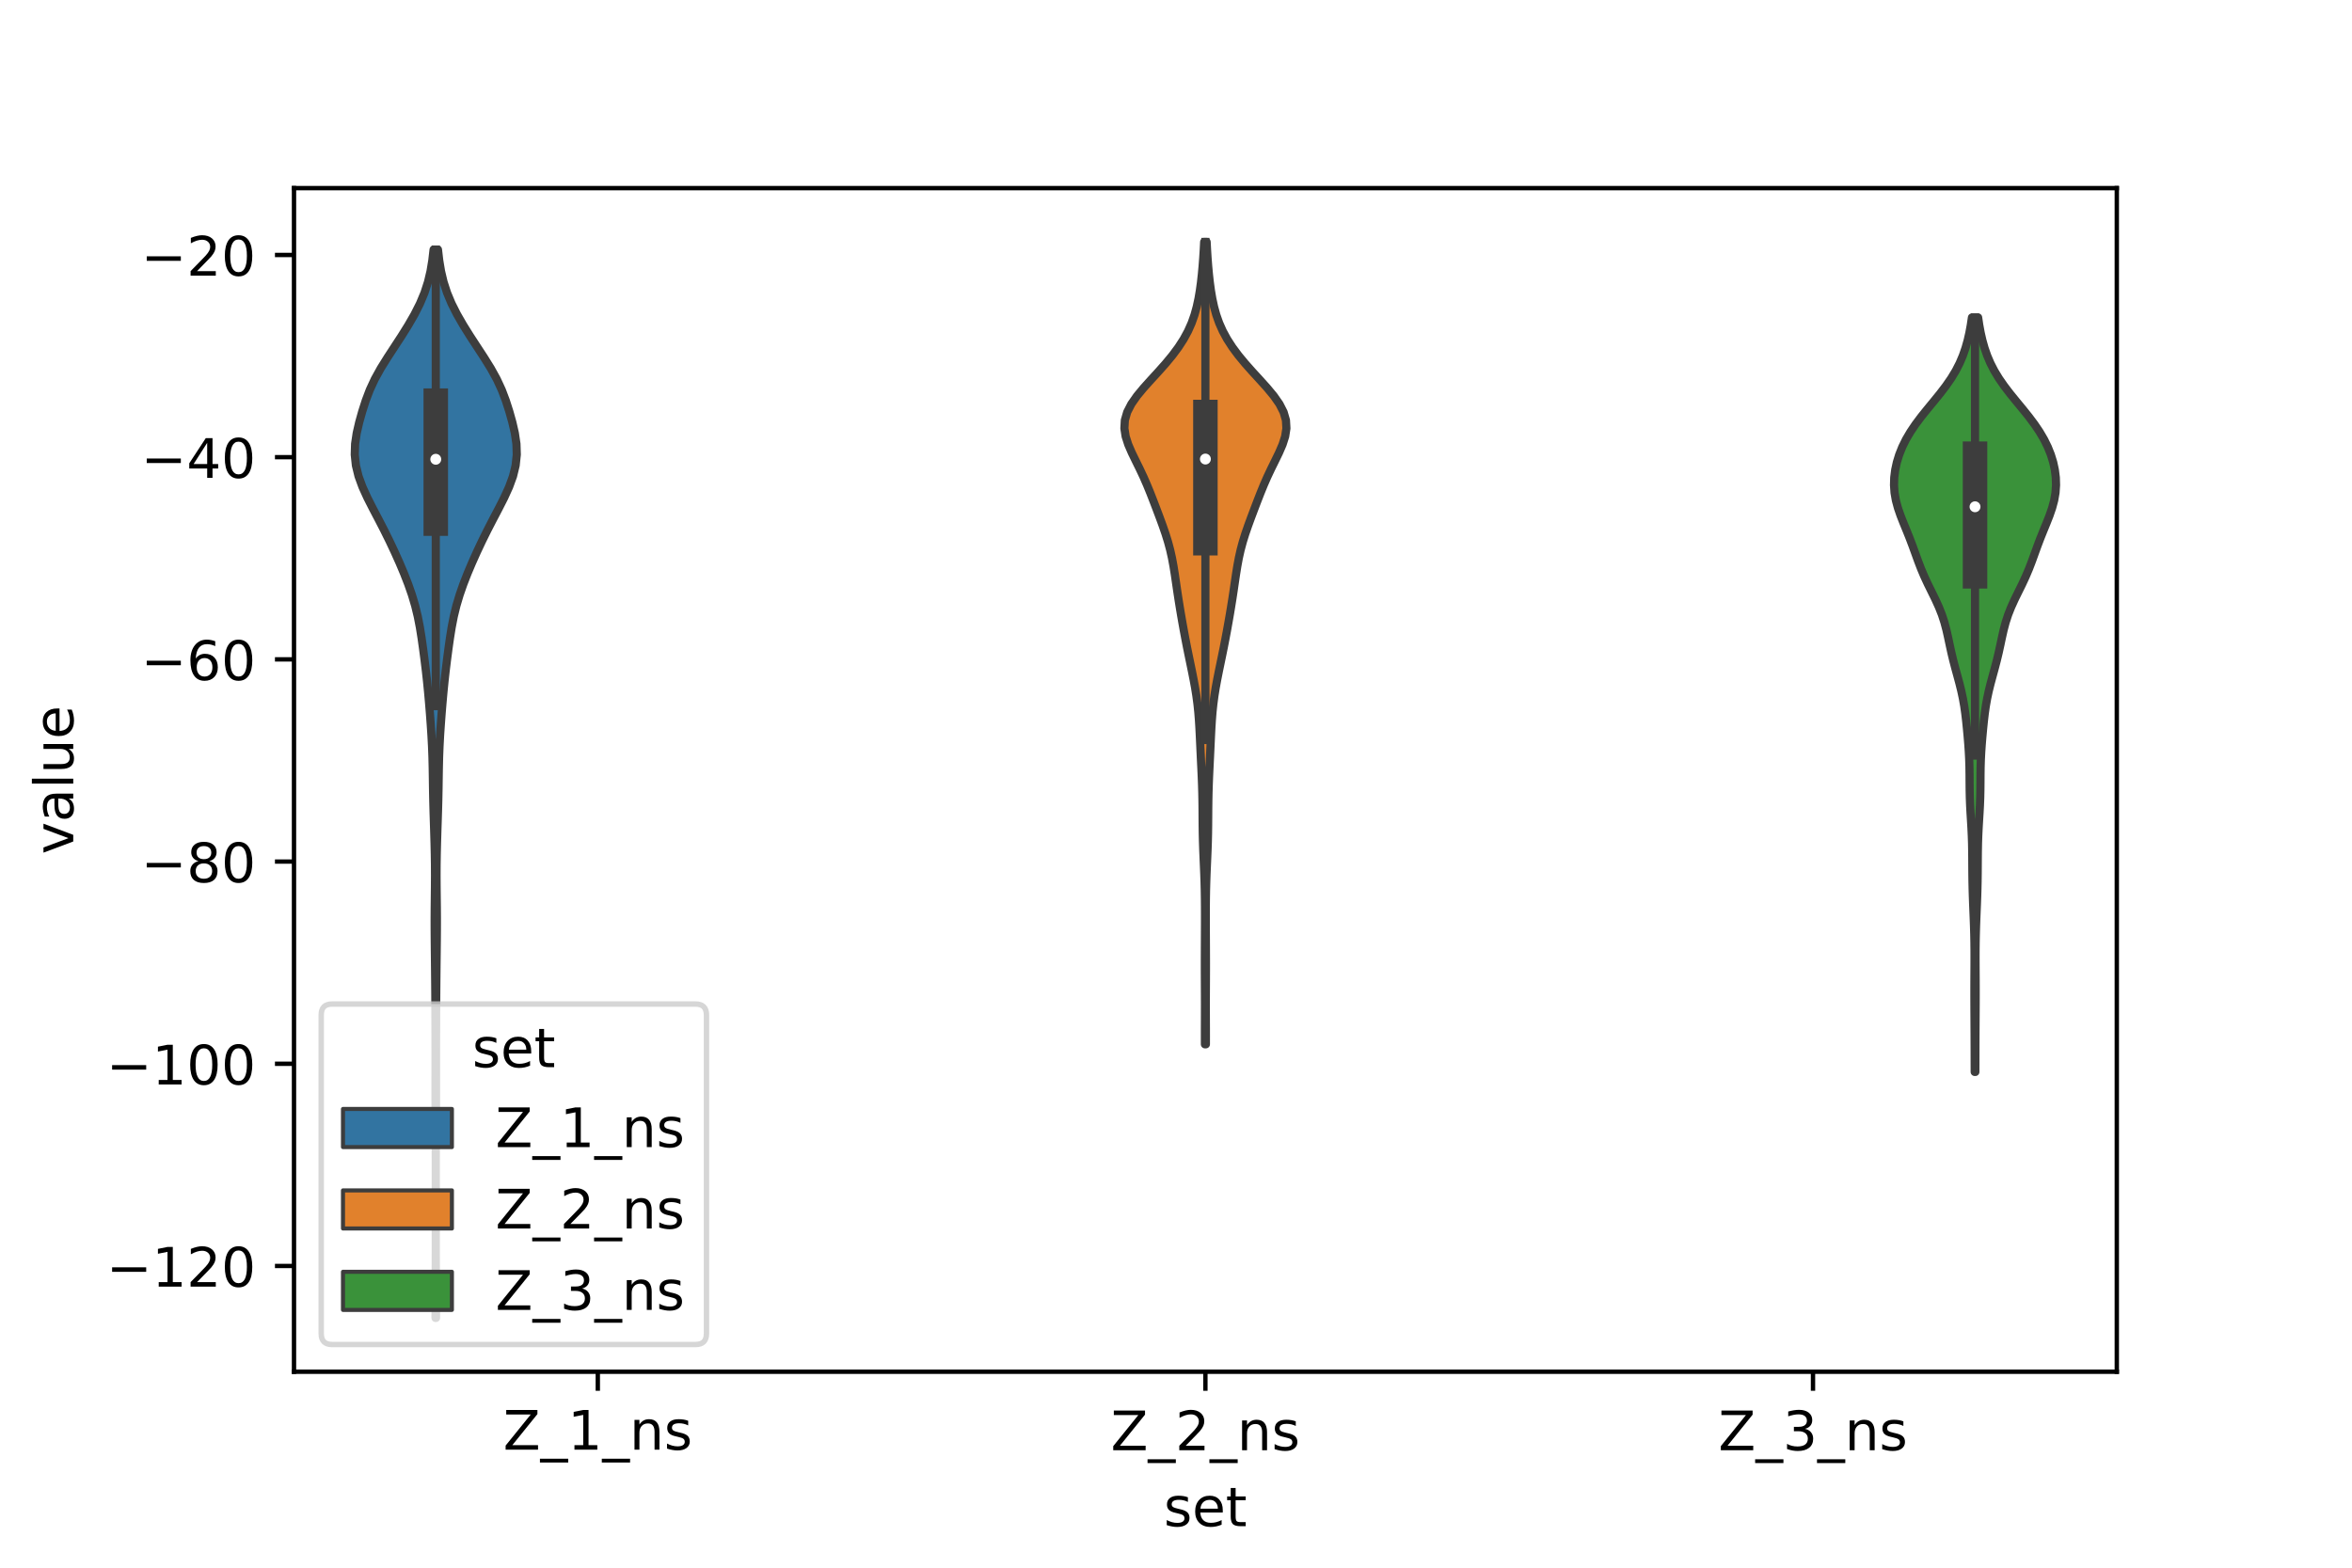 <?xml version="1.0" encoding="utf-8" standalone="no"?>
<!DOCTYPE svg PUBLIC "-//W3C//DTD SVG 1.1//EN"
  "http://www.w3.org/Graphics/SVG/1.1/DTD/svg11.dtd">
<!-- Created with matplotlib (https://matplotlib.org/) -->
<svg height="288pt" version="1.1" viewBox="0 0 432 288" width="432pt" xmlns="http://www.w3.org/2000/svg" xmlns:xlink="http://www.w3.org/1999/xlink">
 <defs>
  <style type="text/css">*{stroke-linecap:butt;stroke-linejoin:round;}</style>
 </defs>
 <g id="figure_1">
  <g id="patch_1">
   <path d="M 0 288 
L 432 288 
L 432 0 
L 0 0 
z
" style="fill:#ffffff;"/>
  </g>
  <g id="axes_1">
   <g id="patch_2">
    <path d="M 54 252 
L 388.8 252 
L 388.8 34.56 
L 54 34.56 
z
" style="fill:#ffffff;"/>
   </g>
   <g id="PolyCollection_1">
    <defs>
     <path d="M 80.089 -45.884 
L 79.991 -45.884 
L 79.995 -47.866 
L 80.004 -49.849 
L 80.016 -51.831 
L 80.026 -53.813 
L 80.033 -55.796 
L 80.037 -57.778 
L 80.039 -59.761 
L 80.04 -61.743 
L 80.04 -63.726 
L 80.04 -65.708 
L 80.04 -67.69 
L 80.04 -69.673 
L 80.04 -71.655 
L 80.039 -73.638 
L 80.036 -75.62 
L 80.031 -77.603 
L 80.023 -79.585 
L 80.012 -81.567 
L 80.001 -83.55 
L 79.992 -85.532 
L 79.988 -87.515 
L 79.99 -89.497 
L 79.994 -91.48 
L 79.995 -93.462 
L 79.992 -95.444 
L 79.986 -97.427 
L 79.979 -99.409 
L 79.973 -101.392 
L 79.966 -103.374 
L 79.955 -105.357 
L 79.938 -107.339 
L 79.918 -109.322 
L 79.896 -111.304 
L 79.873 -113.286 
L 79.852 -115.269 
L 79.837 -117.251 
L 79.833 -119.234 
L 79.845 -121.216 
L 79.868 -123.199 
L 79.89 -125.181 
L 79.901 -127.163 
L 79.892 -129.146 
L 79.861 -131.128 
L 79.814 -133.111 
L 79.756 -135.093 
L 79.692 -137.076 
L 79.63 -139.058 
L 79.577 -141.04 
L 79.537 -143.023 
L 79.508 -145.005 
L 79.476 -146.988 
L 79.428 -148.97 
L 79.351 -150.953 
L 79.246 -152.935 
L 79.115 -154.917 
L 78.968 -156.9 
L 78.807 -158.882 
L 78.631 -160.865 
L 78.435 -162.847 
L 78.215 -164.83 
L 77.974 -166.812 
L 77.715 -168.794 
L 77.436 -170.777 
L 77.12 -172.759 
L 76.735 -174.742 
L 76.254 -176.724 
L 75.664 -178.707 
L 74.973 -180.689 
L 74.199 -182.672 
L 73.361 -184.654 
L 72.471 -186.636 
L 71.536 -188.619 
L 70.555 -190.601 
L 69.532 -192.584 
L 68.491 -194.566 
L 67.483 -196.549 
L 66.579 -198.531 
L 65.854 -200.513 
L 65.37 -202.496 
L 65.16 -204.478 
L 65.224 -206.461 
L 65.52 -208.443 
L 65.977 -210.426 
L 66.532 -212.408 
L 67.168 -214.39 
L 67.92 -216.373 
L 68.839 -218.355 
L 69.936 -220.338 
L 71.169 -222.32 
L 72.466 -224.303 
L 73.759 -226.285 
L 74.996 -228.267 
L 76.137 -230.25 
L 77.139 -232.232 
L 77.968 -234.215 
L 78.609 -236.197 
L 79.078 -238.18 
L 79.407 -240.162 
L 79.636 -242.145 
L 80.444 -242.145 
L 80.444 -242.145 
L 80.673 -240.162 
L 81.002 -238.18 
L 81.471 -236.197 
L 82.112 -234.215 
L 82.941 -232.232 
L 83.943 -230.25 
L 85.084 -228.267 
L 86.321 -226.285 
L 87.614 -224.303 
L 88.911 -222.32 
L 90.144 -220.338 
L 91.241 -218.355 
L 92.16 -216.373 
L 92.912 -214.39 
L 93.548 -212.408 
L 94.103 -210.426 
L 94.56 -208.443 
L 94.856 -206.461 
L 94.92 -204.478 
L 94.71 -202.496 
L 94.226 -200.513 
L 93.501 -198.531 
L 92.597 -196.549 
L 91.589 -194.566 
L 90.548 -192.584 
L 89.525 -190.601 
L 88.544 -188.619 
L 87.609 -186.636 
L 86.719 -184.654 
L 85.881 -182.672 
L 85.107 -180.689 
L 84.416 -178.707 
L 83.826 -176.724 
L 83.345 -174.742 
L 82.96 -172.759 
L 82.644 -170.777 
L 82.365 -168.794 
L 82.106 -166.812 
L 81.865 -164.83 
L 81.645 -162.847 
L 81.449 -160.865 
L 81.273 -158.882 
L 81.112 -156.9 
L 80.965 -154.917 
L 80.834 -152.935 
L 80.729 -150.953 
L 80.652 -148.97 
L 80.604 -146.988 
L 80.572 -145.005 
L 80.543 -143.023 
L 80.503 -141.04 
L 80.45 -139.058 
L 80.388 -137.076 
L 80.324 -135.093 
L 80.266 -133.111 
L 80.219 -131.128 
L 80.188 -129.146 
L 80.179 -127.163 
L 80.19 -125.181 
L 80.212 -123.199 
L 80.235 -121.216 
L 80.247 -119.234 
L 80.243 -117.251 
L 80.228 -115.269 
L 80.207 -113.286 
L 80.184 -111.304 
L 80.162 -109.322 
L 80.142 -107.339 
L 80.125 -105.357 
L 80.114 -103.374 
L 80.107 -101.392 
L 80.101 -99.409 
L 80.094 -97.427 
L 80.088 -95.444 
L 80.085 -93.462 
L 80.086 -91.48 
L 80.09 -89.497 
L 80.092 -87.515 
L 80.088 -85.532 
L 80.079 -83.55 
L 80.068 -81.567 
L 80.057 -79.585 
L 80.049 -77.603 
L 80.044 -75.62 
L 80.041 -73.638 
L 80.04 -71.655 
L 80.04 -69.673 
L 80.04 -67.69 
L 80.04 -65.708 
L 80.04 -63.726 
L 80.04 -61.743 
L 80.041 -59.761 
L 80.043 -57.778 
L 80.047 -55.796 
L 80.054 -53.813 
L 80.064 -51.831 
L 80.076 -49.849 
L 80.085 -47.866 
L 80.089 -45.884 
z
" id="m2c9fc8e6d2" style="stroke:#3d3d3d;stroke-width:1.5;"/>
    </defs>
    <g clip-path="url(#p4dbbbb7585)">
     <use style="fill:#3274a1;stroke:#3d3d3d;stroke-width:1.5;" x="0" xlink:href="#m2c9fc8e6d2" y="288"/>
    </g>
   </g>
   <g id="PolyCollection_2">
    <defs>
     <path d="M 221.489 -96.152 
L 221.311 -96.152 
L 221.309 -97.641 
L 221.311 -99.13 
L 221.317 -100.619 
L 221.321 -102.107 
L 221.323 -103.596 
L 221.32 -105.085 
L 221.313 -106.574 
L 221.306 -108.063 
L 221.3 -109.552 
L 221.299 -111.041 
L 221.302 -112.53 
L 221.308 -114.019 
L 221.315 -115.508 
L 221.322 -116.997 
L 221.327 -118.486 
L 221.328 -119.975 
L 221.324 -121.464 
L 221.31 -122.953 
L 221.285 -124.442 
L 221.246 -125.93 
L 221.194 -127.419 
L 221.131 -128.908 
L 221.066 -130.397 
L 221.004 -131.886 
L 220.954 -133.375 
L 220.919 -134.864 
L 220.899 -136.353 
L 220.887 -137.842 
L 220.878 -139.331 
L 220.861 -140.82 
L 220.832 -142.309 
L 220.788 -143.798 
L 220.73 -145.287 
L 220.662 -146.776 
L 220.59 -148.264 
L 220.519 -149.753 
L 220.45 -151.242 
L 220.381 -152.731 
L 220.306 -154.22 
L 220.215 -155.709 
L 220.097 -157.198 
L 219.941 -158.687 
L 219.744 -160.176 
L 219.505 -161.665 
L 219.232 -163.154 
L 218.936 -164.643 
L 218.629 -166.132 
L 218.321 -167.621 
L 218.019 -169.11 
L 217.729 -170.599 
L 217.449 -172.087 
L 217.181 -173.576 
L 216.922 -175.065 
L 216.674 -176.554 
L 216.436 -178.043 
L 216.211 -179.532 
L 215.994 -181.021 
L 215.775 -182.51 
L 215.537 -183.999 
L 215.261 -185.488 
L 214.928 -186.977 
L 214.528 -188.466 
L 214.064 -189.955 
L 213.549 -191.444 
L 213.003 -192.933 
L 212.442 -194.421 
L 211.873 -195.91 
L 211.292 -197.399 
L 210.684 -198.888 
L 210.032 -200.377 
L 209.331 -201.866 
L 208.597 -203.355 
L 207.873 -204.844 
L 207.229 -206.333 
L 206.75 -207.822 
L 206.52 -209.311 
L 206.605 -210.8 
L 207.036 -212.289 
L 207.798 -213.778 
L 208.838 -215.267 
L 210.073 -216.756 
L 211.414 -218.244 
L 212.778 -219.733 
L 214.1 -221.222 
L 215.331 -222.711 
L 216.438 -224.2 
L 217.401 -225.689 
L 218.212 -227.178 
L 218.873 -228.667 
L 219.399 -230.156 
L 219.81 -231.645 
L 220.132 -233.134 
L 220.385 -234.623 
L 220.587 -236.112 
L 220.752 -237.601 
L 220.889 -239.09 
L 221.002 -240.578 
L 221.096 -242.067 
L 221.174 -243.556 
L 221.626 -243.556 
L 221.626 -243.556 
L 221.704 -242.067 
L 221.798 -240.578 
L 221.911 -239.09 
L 222.048 -237.601 
L 222.213 -236.112 
L 222.415 -234.623 
L 222.668 -233.134 
L 222.99 -231.645 
L 223.401 -230.156 
L 223.927 -228.667 
L 224.588 -227.178 
L 225.399 -225.689 
L 226.362 -224.2 
L 227.469 -222.711 
L 228.7 -221.222 
L 230.022 -219.733 
L 231.386 -218.244 
L 232.727 -216.756 
L 233.962 -215.267 
L 235.002 -213.778 
L 235.764 -212.289 
L 236.195 -210.8 
L 236.28 -209.311 
L 236.05 -207.822 
L 235.571 -206.333 
L 234.927 -204.844 
L 234.203 -203.355 
L 233.469 -201.866 
L 232.768 -200.377 
L 232.116 -198.888 
L 231.508 -197.399 
L 230.927 -195.91 
L 230.358 -194.421 
L 229.797 -192.933 
L 229.251 -191.444 
L 228.736 -189.955 
L 228.272 -188.466 
L 227.872 -186.977 
L 227.539 -185.488 
L 227.263 -183.999 
L 227.025 -182.51 
L 226.806 -181.021 
L 226.589 -179.532 
L 226.364 -178.043 
L 226.126 -176.554 
L 225.878 -175.065 
L 225.619 -173.576 
L 225.351 -172.087 
L 225.071 -170.599 
L 224.781 -169.11 
L 224.479 -167.621 
L 224.171 -166.132 
L 223.864 -164.643 
L 223.568 -163.154 
L 223.295 -161.665 
L 223.056 -160.176 
L 222.859 -158.687 
L 222.703 -157.198 
L 222.585 -155.709 
L 222.494 -154.22 
L 222.419 -152.731 
L 222.35 -151.242 
L 222.281 -149.753 
L 222.21 -148.264 
L 222.138 -146.776 
L 222.07 -145.287 
L 222.012 -143.798 
L 221.968 -142.309 
L 221.939 -140.82 
L 221.922 -139.331 
L 221.913 -137.842 
L 221.901 -136.353 
L 221.881 -134.864 
L 221.846 -133.375 
L 221.796 -131.886 
L 221.734 -130.397 
L 221.669 -128.908 
L 221.606 -127.419 
L 221.554 -125.93 
L 221.515 -124.442 
L 221.49 -122.953 
L 221.476 -121.464 
L 221.472 -119.975 
L 221.473 -118.486 
L 221.478 -116.997 
L 221.485 -115.508 
L 221.492 -114.019 
L 221.498 -112.53 
L 221.501 -111.041 
L 221.5 -109.552 
L 221.494 -108.063 
L 221.487 -106.574 
L 221.48 -105.085 
L 221.477 -103.596 
L 221.479 -102.107 
L 221.483 -100.619 
L 221.489 -99.13 
L 221.491 -97.641 
L 221.489 -96.152 
z
" id="me3cea374b2" style="stroke:#3d3d3d;stroke-width:1.5;"/>
    </defs>
    <g clip-path="url(#p4dbbbb7585)">
     <use style="fill:#e1812c;stroke:#3d3d3d;stroke-width:1.5;" x="0" xlink:href="#me3cea374b2" y="288"/>
    </g>
   </g>
   <g id="PolyCollection_3">
    <defs>
     <path d="M 362.819 -91.074 
L 362.701 -91.074 
L 362.696 -92.474 
L 362.693 -93.874 
L 362.69 -95.274 
L 362.685 -96.674 
L 362.679 -98.074 
L 362.671 -99.474 
L 362.663 -100.874 
L 362.654 -102.274 
L 362.647 -103.674 
L 362.643 -105.074 
L 362.643 -106.474 
L 362.647 -107.874 
L 362.655 -109.275 
L 362.663 -110.675 
L 362.667 -112.075 
L 362.663 -113.475 
L 362.648 -114.875 
L 362.62 -116.275 
L 362.579 -117.675 
L 362.528 -119.075 
L 362.472 -120.475 
L 362.415 -121.875 
L 362.363 -123.275 
L 362.321 -124.675 
L 362.29 -126.075 
L 362.271 -127.475 
L 362.261 -128.875 
L 362.254 -130.275 
L 362.241 -131.675 
L 362.215 -133.075 
L 362.168 -134.475 
L 362.101 -135.875 
L 362.019 -137.275 
L 361.933 -138.675 
L 361.859 -140.075 
L 361.805 -141.475 
L 361.775 -142.875 
L 361.762 -144.275 
L 361.754 -145.675 
L 361.735 -147.075 
L 361.692 -148.476 
L 361.621 -149.876 
L 361.525 -151.276 
L 361.409 -152.676 
L 361.281 -154.076 
L 361.14 -155.476 
L 360.978 -156.876 
L 360.78 -158.276 
L 360.534 -159.676 
L 360.234 -161.076 
L 359.887 -162.476 
L 359.509 -163.876 
L 359.125 -165.276 
L 358.759 -166.676 
L 358.422 -168.076 
L 358.115 -169.476 
L 357.819 -170.876 
L 357.504 -172.276 
L 357.133 -173.676 
L 356.676 -175.076 
L 356.121 -176.476 
L 355.483 -177.876 
L 354.796 -179.276 
L 354.106 -180.676 
L 353.453 -182.076 
L 352.859 -183.476 
L 352.32 -184.876 
L 351.812 -186.276 
L 351.304 -187.677 
L 350.772 -189.077 
L 350.211 -190.477 
L 349.636 -191.877 
L 349.084 -193.277 
L 348.6 -194.677 
L 348.223 -196.077 
L 347.979 -197.477 
L 347.88 -198.877 
L 347.922 -200.277 
L 348.099 -201.677 
L 348.403 -203.077 
L 348.833 -204.477 
L 349.393 -205.877 
L 350.083 -207.277 
L 350.906 -208.677 
L 351.852 -210.077 
L 352.903 -211.477 
L 354.028 -212.877 
L 355.183 -214.277 
L 356.32 -215.677 
L 357.393 -217.077 
L 358.364 -218.477 
L 359.213 -219.877 
L 359.932 -221.277 
L 360.527 -222.677 
L 361.013 -224.077 
L 361.407 -225.478 
L 361.726 -226.878 
L 361.983 -228.278 
L 362.191 -229.678 
L 363.329 -229.678 
L 363.329 -229.678 
L 363.537 -228.278 
L 363.794 -226.878 
L 364.113 -225.478 
L 364.507 -224.077 
L 364.993 -222.677 
L 365.588 -221.277 
L 366.307 -219.877 
L 367.156 -218.477 
L 368.127 -217.077 
L 369.2 -215.677 
L 370.337 -214.277 
L 371.492 -212.877 
L 372.617 -211.477 
L 373.668 -210.077 
L 374.614 -208.677 
L 375.437 -207.277 
L 376.127 -205.877 
L 376.687 -204.477 
L 377.117 -203.077 
L 377.421 -201.677 
L 377.598 -200.277 
L 377.64 -198.877 
L 377.541 -197.477 
L 377.297 -196.077 
L 376.92 -194.677 
L 376.436 -193.277 
L 375.884 -191.877 
L 375.309 -190.477 
L 374.748 -189.077 
L 374.216 -187.677 
L 373.708 -186.276 
L 373.2 -184.876 
L 372.661 -183.476 
L 372.067 -182.076 
L 371.414 -180.676 
L 370.724 -179.276 
L 370.037 -177.876 
L 369.399 -176.476 
L 368.844 -175.076 
L 368.387 -173.676 
L 368.016 -172.276 
L 367.701 -170.876 
L 367.405 -169.476 
L 367.098 -168.076 
L 366.761 -166.676 
L 366.395 -165.276 
L 366.011 -163.876 
L 365.633 -162.476 
L 365.286 -161.076 
L 364.986 -159.676 
L 364.74 -158.276 
L 364.542 -156.876 
L 364.38 -155.476 
L 364.239 -154.076 
L 364.111 -152.676 
L 363.995 -151.276 
L 363.899 -149.876 
L 363.828 -148.476 
L 363.785 -147.075 
L 363.766 -145.675 
L 363.758 -144.275 
L 363.745 -142.875 
L 363.715 -141.475 
L 363.661 -140.075 
L 363.587 -138.675 
L 363.501 -137.275 
L 363.419 -135.875 
L 363.352 -134.475 
L 363.305 -133.075 
L 363.279 -131.675 
L 363.266 -130.275 
L 363.259 -128.875 
L 363.249 -127.475 
L 363.23 -126.075 
L 363.199 -124.675 
L 363.157 -123.275 
L 363.105 -121.875 
L 363.048 -120.475 
L 362.992 -119.075 
L 362.941 -117.675 
L 362.9 -116.275 
L 362.872 -114.875 
L 362.857 -113.475 
L 362.853 -112.075 
L 362.857 -110.675 
L 362.865 -109.275 
L 362.873 -107.874 
L 362.877 -106.474 
L 362.877 -105.074 
L 362.873 -103.674 
L 362.866 -102.274 
L 362.857 -100.874 
L 362.849 -99.474 
L 362.841 -98.074 
L 362.835 -96.674 
L 362.83 -95.274 
L 362.827 -93.874 
L 362.824 -92.474 
L 362.819 -91.074 
z
" id="m33b2dcda7d" style="stroke:#3d3d3d;stroke-width:1.5;"/>
    </defs>
    <g clip-path="url(#p4dbbbb7585)">
     <use style="fill:#3a923a;stroke:#3d3d3d;stroke-width:1.5;" x="0" xlink:href="#m33b2dcda7d" y="288"/>
    </g>
   </g>
   <g id="patch_3">
    <path clip-path="url(#p4dbbbb7585)" d="M 109.8 9.692 
L 109.8 9.692 
L 109.8 9.692 
L 109.8 9.692 
z
" style="fill:#3274a1;stroke:#3d3d3d;stroke-linejoin:miter;stroke-width:0.75;"/>
   </g>
   <g id="patch_4">
    <path clip-path="url(#p4dbbbb7585)" d="M 109.8 9.692 
L 109.8 9.692 
L 109.8 9.692 
L 109.8 9.692 
z
" style="fill:#e1812c;stroke:#3d3d3d;stroke-linejoin:miter;stroke-width:0.75;"/>
   </g>
   <g id="patch_5">
    <path clip-path="url(#p4dbbbb7585)" d="M 109.8 9.692 
L 109.8 9.692 
L 109.8 9.692 
L 109.8 9.692 
z
" style="fill:#3a923a;stroke:#3d3d3d;stroke-linejoin:miter;stroke-width:0.75;"/>
   </g>
   <g id="matplotlib.axis_1">
    <g id="xtick_1">
     <g id="line2d_1">
      <defs>
       <path d="M 0 0 
L 0 3.5 
" id="mdac278ac92" style="stroke:#000000;stroke-width:0.8;"/>
      </defs>
      <g>
       <use style="stroke:#000000;stroke-width:0.8;" x="109.8" xlink:href="#mdac278ac92" y="252"/>
      </g>
     </g>
     <g id="text_1">
      <!-- Z_1_ns -->
      <g transform="translate(92.42 266.32)scale(0.1 -0.1)">
       <defs>
        <path d="M 5.609 72.906 
L 62.891 72.906 
L 62.891 65.375 
L 16.797 8.297 
L 64.016 8.297 
L 64.016 0 
L 4.5 0 
L 4.5 7.516 
L 50.594 64.594 
L 5.609 64.594 
z
" id="DejaVuSans-90"/>
        <path d="M 50.984 -16.609 
L 50.984 -23.578 
L -0.984 -23.578 
L -0.984 -16.609 
z
" id="DejaVuSans-95"/>
        <path d="M 12.406 8.297 
L 28.516 8.297 
L 28.516 63.922 
L 10.984 60.406 
L 10.984 69.391 
L 28.422 72.906 
L 38.281 72.906 
L 38.281 8.297 
L 54.391 8.297 
L 54.391 0 
L 12.406 0 
z
" id="DejaVuSans-49"/>
        <path d="M 54.891 33.016 
L 54.891 0 
L 45.906 0 
L 45.906 32.719 
Q 45.906 40.484 42.875 44.328 
Q 39.844 48.188 33.797 48.188 
Q 26.516 48.188 22.312 43.547 
Q 18.109 38.922 18.109 30.906 
L 18.109 0 
L 9.078 0 
L 9.078 54.688 
L 18.109 54.688 
L 18.109 46.188 
Q 21.344 51.125 25.703 53.562 
Q 30.078 56 35.797 56 
Q 45.219 56 50.047 50.172 
Q 54.891 44.344 54.891 33.016 
z
" id="DejaVuSans-110"/>
        <path d="M 44.281 53.078 
L 44.281 44.578 
Q 40.484 46.531 36.375 47.5 
Q 32.281 48.484 27.875 48.484 
Q 21.188 48.484 17.844 46.438 
Q 14.5 44.391 14.5 40.281 
Q 14.5 37.156 16.891 35.375 
Q 19.281 33.594 26.516 31.984 
L 29.594 31.297 
Q 39.156 29.25 43.188 25.516 
Q 47.219 21.781 47.219 15.094 
Q 47.219 7.469 41.188 3.016 
Q 35.156 -1.422 24.609 -1.422 
Q 20.219 -1.422 15.453 -0.562 
Q 10.688 0.297 5.422 2 
L 5.422 11.281 
Q 10.406 8.688 15.234 7.391 
Q 20.062 6.109 24.812 6.109 
Q 31.156 6.109 34.562 8.281 
Q 37.984 10.453 37.984 14.406 
Q 37.984 18.062 35.516 20.016 
Q 33.062 21.969 24.703 23.781 
L 21.578 24.516 
Q 13.234 26.266 9.516 29.906 
Q 5.812 33.547 5.812 39.891 
Q 5.812 47.609 11.281 51.797 
Q 16.75 56 26.812 56 
Q 31.781 56 36.172 55.266 
Q 40.578 54.547 44.281 53.078 
z
" id="DejaVuSans-115"/>
       </defs>
       <use xlink:href="#DejaVuSans-90"/>
       <use x="68.506" xlink:href="#DejaVuSans-95"/>
       <use x="118.506" xlink:href="#DejaVuSans-49"/>
       <use x="182.129" xlink:href="#DejaVuSans-95"/>
       <use x="232.129" xlink:href="#DejaVuSans-110"/>
       <use x="295.508" xlink:href="#DejaVuSans-115"/>
      </g>
     </g>
    </g>
    <g id="xtick_2">
     <g id="line2d_2">
      <g>
       <use style="stroke:#000000;stroke-width:0.8;" x="221.4" xlink:href="#mdac278ac92" y="252"/>
      </g>
     </g>
     <g id="text_2">
      <!-- Z_2_ns -->
      <g transform="translate(204.02 266.422)scale(0.1 -0.1)">
       <defs>
        <path d="M 19.188 8.297 
L 53.609 8.297 
L 53.609 0 
L 7.328 0 
L 7.328 8.297 
Q 12.938 14.109 22.625 23.891 
Q 32.328 33.688 34.812 36.531 
Q 39.547 41.844 41.422 45.531 
Q 43.312 49.219 43.312 52.781 
Q 43.312 58.594 39.234 62.25 
Q 35.156 65.922 28.609 65.922 
Q 23.969 65.922 18.812 64.312 
Q 13.672 62.703 7.812 59.422 
L 7.812 69.391 
Q 13.766 71.781 18.938 73 
Q 24.125 74.219 28.422 74.219 
Q 39.75 74.219 46.484 68.547 
Q 53.219 62.891 53.219 53.422 
Q 53.219 48.922 51.531 44.891 
Q 49.859 40.875 45.406 35.406 
Q 44.188 33.984 37.641 27.219 
Q 31.109 20.453 19.188 8.297 
z
" id="DejaVuSans-50"/>
       </defs>
       <use xlink:href="#DejaVuSans-90"/>
       <use x="68.506" xlink:href="#DejaVuSans-95"/>
       <use x="118.506" xlink:href="#DejaVuSans-50"/>
       <use x="182.129" xlink:href="#DejaVuSans-95"/>
       <use x="232.129" xlink:href="#DejaVuSans-110"/>
       <use x="295.508" xlink:href="#DejaVuSans-115"/>
      </g>
     </g>
    </g>
    <g id="xtick_3">
     <g id="line2d_3">
      <g>
       <use style="stroke:#000000;stroke-width:0.8;" x="333" xlink:href="#mdac278ac92" y="252"/>
      </g>
     </g>
     <g id="text_3">
      <!-- Z_3_ns -->
      <g transform="translate(315.62 266.422)scale(0.1 -0.1)">
       <defs>
        <path d="M 40.578 39.312 
Q 47.656 37.797 51.625 33 
Q 55.609 28.219 55.609 21.188 
Q 55.609 10.406 48.188 4.484 
Q 40.766 -1.422 27.094 -1.422 
Q 22.516 -1.422 17.656 -0.516 
Q 12.797 0.391 7.625 2.203 
L 7.625 11.719 
Q 11.719 9.328 16.594 8.109 
Q 21.484 6.891 26.812 6.891 
Q 36.078 6.891 40.938 10.547 
Q 45.797 14.203 45.797 21.188 
Q 45.797 27.641 41.281 31.266 
Q 36.766 34.906 28.719 34.906 
L 20.219 34.906 
L 20.219 43.016 
L 29.109 43.016 
Q 36.375 43.016 40.234 45.922 
Q 44.094 48.828 44.094 54.297 
Q 44.094 59.906 40.109 62.906 
Q 36.141 65.922 28.719 65.922 
Q 24.656 65.922 20.016 65.031 
Q 15.375 64.156 9.812 62.312 
L 9.812 71.094 
Q 15.438 72.656 20.344 73.438 
Q 25.25 74.219 29.594 74.219 
Q 40.828 74.219 47.359 69.109 
Q 53.906 64.016 53.906 55.328 
Q 53.906 49.266 50.438 45.094 
Q 46.969 40.922 40.578 39.312 
z
" id="DejaVuSans-51"/>
       </defs>
       <use xlink:href="#DejaVuSans-90"/>
       <use x="68.506" xlink:href="#DejaVuSans-95"/>
       <use x="118.506" xlink:href="#DejaVuSans-51"/>
       <use x="182.129" xlink:href="#DejaVuSans-95"/>
       <use x="232.129" xlink:href="#DejaVuSans-110"/>
       <use x="295.508" xlink:href="#DejaVuSans-115"/>
      </g>
     </g>
    </g>
    <g id="text_4">
     <!-- set -->
     <g transform="translate(213.759 280.378)scale(0.1 -0.1)">
      <defs>
       <path d="M 56.203 29.594 
L 56.203 25.203 
L 14.891 25.203 
Q 15.484 15.922 20.484 11.062 
Q 25.484 6.203 34.422 6.203 
Q 39.594 6.203 44.453 7.469 
Q 49.312 8.734 54.109 11.281 
L 54.109 2.781 
Q 49.266 0.734 44.188 -0.344 
Q 39.109 -1.422 33.891 -1.422 
Q 20.797 -1.422 13.156 6.188 
Q 5.516 13.812 5.516 26.812 
Q 5.516 40.234 12.766 48.109 
Q 20.016 56 32.328 56 
Q 43.359 56 49.781 48.891 
Q 56.203 41.797 56.203 29.594 
z
M 47.219 32.234 
Q 47.125 39.594 43.094 43.984 
Q 39.062 48.391 32.422 48.391 
Q 24.906 48.391 20.391 44.141 
Q 15.875 39.891 15.188 32.172 
z
" id="DejaVuSans-101"/>
       <path d="M 18.312 70.219 
L 18.312 54.688 
L 36.812 54.688 
L 36.812 47.703 
L 18.312 47.703 
L 18.312 18.016 
Q 18.312 11.328 20.141 9.422 
Q 21.969 7.516 27.594 7.516 
L 36.812 7.516 
L 36.812 0 
L 27.594 0 
Q 17.188 0 13.234 3.875 
Q 9.281 7.766 9.281 18.016 
L 9.281 47.703 
L 2.688 47.703 
L 2.688 54.688 
L 9.281 54.688 
L 9.281 70.219 
z
" id="DejaVuSans-116"/>
      </defs>
      <use xlink:href="#DejaVuSans-115"/>
      <use x="52.1" xlink:href="#DejaVuSans-101"/>
      <use x="113.623" xlink:href="#DejaVuSans-116"/>
     </g>
    </g>
   </g>
   <g id="matplotlib.axis_2">
    <g id="ytick_1">
     <g id="line2d_4">
      <defs>
       <path d="M 0 0 
L -3.5 0 
" id="m3d323f5b44" style="stroke:#000000;stroke-width:0.8;"/>
      </defs>
      <g>
       <use style="stroke:#000000;stroke-width:0.8;" x="54" xlink:href="#m3d323f5b44" y="232.57"/>
      </g>
     </g>
     <g id="text_5">
      <!-- −120 -->
      <g transform="translate(19.533 236.369)scale(0.1 -0.1)">
       <defs>
        <path d="M 10.594 35.5 
L 73.188 35.5 
L 73.188 27.203 
L 10.594 27.203 
z
" id="DejaVuSans-8722"/>
        <path d="M 31.781 66.406 
Q 24.172 66.406 20.328 58.906 
Q 16.5 51.422 16.5 36.375 
Q 16.5 21.391 20.328 13.891 
Q 24.172 6.391 31.781 6.391 
Q 39.453 6.391 43.281 13.891 
Q 47.125 21.391 47.125 36.375 
Q 47.125 51.422 43.281 58.906 
Q 39.453 66.406 31.781 66.406 
z
M 31.781 74.219 
Q 44.047 74.219 50.516 64.516 
Q 56.984 54.828 56.984 36.375 
Q 56.984 17.969 50.516 8.266 
Q 44.047 -1.422 31.781 -1.422 
Q 19.531 -1.422 13.062 8.266 
Q 6.594 17.969 6.594 36.375 
Q 6.594 54.828 13.062 64.516 
Q 19.531 74.219 31.781 74.219 
z
" id="DejaVuSans-48"/>
       </defs>
       <use xlink:href="#DejaVuSans-8722"/>
       <use x="83.789" xlink:href="#DejaVuSans-49"/>
       <use x="147.412" xlink:href="#DejaVuSans-50"/>
       <use x="211.035" xlink:href="#DejaVuSans-48"/>
      </g>
     </g>
    </g>
    <g id="ytick_2">
     <g id="line2d_5">
      <g>
       <use style="stroke:#000000;stroke-width:0.8;" x="54" xlink:href="#m3d323f5b44" y="195.424"/>
      </g>
     </g>
     <g id="text_6">
      <!-- −100 -->
      <g transform="translate(19.533 199.223)scale(0.1 -0.1)">
       <use xlink:href="#DejaVuSans-8722"/>
       <use x="83.789" xlink:href="#DejaVuSans-49"/>
       <use x="147.412" xlink:href="#DejaVuSans-48"/>
       <use x="211.035" xlink:href="#DejaVuSans-48"/>
      </g>
     </g>
    </g>
    <g id="ytick_3">
     <g id="line2d_6">
      <g>
       <use style="stroke:#000000;stroke-width:0.8;" x="54" xlink:href="#m3d323f5b44" y="158.277"/>
      </g>
     </g>
     <g id="text_7">
      <!-- −80 -->
      <g transform="translate(25.895 162.076)scale(0.1 -0.1)">
       <defs>
        <path d="M 31.781 34.625 
Q 24.75 34.625 20.719 30.859 
Q 16.703 27.094 16.703 20.516 
Q 16.703 13.922 20.719 10.156 
Q 24.75 6.391 31.781 6.391 
Q 38.812 6.391 42.859 10.172 
Q 46.922 13.969 46.922 20.516 
Q 46.922 27.094 42.891 30.859 
Q 38.875 34.625 31.781 34.625 
z
M 21.922 38.812 
Q 15.578 40.375 12.031 44.719 
Q 8.5 49.078 8.5 55.328 
Q 8.5 64.062 14.719 69.141 
Q 20.953 74.219 31.781 74.219 
Q 42.672 74.219 48.875 69.141 
Q 55.078 64.062 55.078 55.328 
Q 55.078 49.078 51.531 44.719 
Q 48 40.375 41.703 38.812 
Q 48.828 37.156 52.797 32.312 
Q 56.781 27.484 56.781 20.516 
Q 56.781 9.906 50.312 4.234 
Q 43.844 -1.422 31.781 -1.422 
Q 19.734 -1.422 13.25 4.234 
Q 6.781 9.906 6.781 20.516 
Q 6.781 27.484 10.781 32.312 
Q 14.797 37.156 21.922 38.812 
z
M 18.312 54.391 
Q 18.312 48.734 21.844 45.562 
Q 25.391 42.391 31.781 42.391 
Q 38.141 42.391 41.719 45.562 
Q 45.312 48.734 45.312 54.391 
Q 45.312 60.062 41.719 63.234 
Q 38.141 66.406 31.781 66.406 
Q 25.391 66.406 21.844 63.234 
Q 18.312 60.062 18.312 54.391 
z
" id="DejaVuSans-56"/>
       </defs>
       <use xlink:href="#DejaVuSans-8722"/>
       <use x="83.789" xlink:href="#DejaVuSans-56"/>
       <use x="147.412" xlink:href="#DejaVuSans-48"/>
      </g>
     </g>
    </g>
    <g id="ytick_4">
     <g id="line2d_7">
      <g>
       <use style="stroke:#000000;stroke-width:0.8;" x="54" xlink:href="#m3d323f5b44" y="121.131"/>
      </g>
     </g>
     <g id="text_8">
      <!-- −60 -->
      <g transform="translate(25.895 124.93)scale(0.1 -0.1)">
       <defs>
        <path d="M 33.016 40.375 
Q 26.375 40.375 22.484 35.828 
Q 18.609 31.297 18.609 23.391 
Q 18.609 15.531 22.484 10.953 
Q 26.375 6.391 33.016 6.391 
Q 39.656 6.391 43.531 10.953 
Q 47.406 15.531 47.406 23.391 
Q 47.406 31.297 43.531 35.828 
Q 39.656 40.375 33.016 40.375 
z
M 52.594 71.297 
L 52.594 62.312 
Q 48.875 64.062 45.094 64.984 
Q 41.312 65.922 37.594 65.922 
Q 27.828 65.922 22.672 59.328 
Q 17.531 52.734 16.797 39.406 
Q 19.672 43.656 24.016 45.922 
Q 28.375 48.188 33.594 48.188 
Q 44.578 48.188 50.953 41.516 
Q 57.328 34.859 57.328 23.391 
Q 57.328 12.156 50.688 5.359 
Q 44.047 -1.422 33.016 -1.422 
Q 20.359 -1.422 13.672 8.266 
Q 6.984 17.969 6.984 36.375 
Q 6.984 53.656 15.188 63.938 
Q 23.391 74.219 37.203 74.219 
Q 40.922 74.219 44.703 73.484 
Q 48.484 72.75 52.594 71.297 
z
" id="DejaVuSans-54"/>
       </defs>
       <use xlink:href="#DejaVuSans-8722"/>
       <use x="83.789" xlink:href="#DejaVuSans-54"/>
       <use x="147.412" xlink:href="#DejaVuSans-48"/>
      </g>
     </g>
    </g>
    <g id="ytick_5">
     <g id="line2d_8">
      <g>
       <use style="stroke:#000000;stroke-width:0.8;" x="54" xlink:href="#m3d323f5b44" y="83.985"/>
      </g>
     </g>
     <g id="text_9">
      <!-- −40 -->
      <g transform="translate(25.895 87.784)scale(0.1 -0.1)">
       <defs>
        <path d="M 37.797 64.312 
L 12.891 25.391 
L 37.797 25.391 
z
M 35.203 72.906 
L 47.609 72.906 
L 47.609 25.391 
L 58.016 25.391 
L 58.016 17.188 
L 47.609 17.188 
L 47.609 0 
L 37.797 0 
L 37.797 17.188 
L 4.891 17.188 
L 4.891 26.703 
z
" id="DejaVuSans-52"/>
       </defs>
       <use xlink:href="#DejaVuSans-8722"/>
       <use x="83.789" xlink:href="#DejaVuSans-52"/>
       <use x="147.412" xlink:href="#DejaVuSans-48"/>
      </g>
     </g>
    </g>
    <g id="ytick_6">
     <g id="line2d_9">
      <g>
       <use style="stroke:#000000;stroke-width:0.8;" x="54" xlink:href="#m3d323f5b44" y="46.838"/>
      </g>
     </g>
     <g id="text_10">
      <!-- −20 -->
      <g transform="translate(25.895 50.637)scale(0.1 -0.1)">
       <use xlink:href="#DejaVuSans-8722"/>
       <use x="83.789" xlink:href="#DejaVuSans-50"/>
       <use x="147.412" xlink:href="#DejaVuSans-48"/>
      </g>
     </g>
    </g>
    <g id="text_11">
     <!-- value -->
     <g transform="translate(13.453 156.938)rotate(-90)scale(0.1 -0.1)">
      <defs>
       <path d="M 2.984 54.688 
L 12.5 54.688 
L 29.594 8.797 
L 46.688 54.688 
L 56.203 54.688 
L 35.688 0 
L 23.484 0 
z
" id="DejaVuSans-118"/>
       <path d="M 34.281 27.484 
Q 23.391 27.484 19.188 25 
Q 14.984 22.516 14.984 16.5 
Q 14.984 11.719 18.141 8.906 
Q 21.297 6.109 26.703 6.109 
Q 34.188 6.109 38.703 11.406 
Q 43.219 16.703 43.219 25.484 
L 43.219 27.484 
z
M 52.203 31.203 
L 52.203 0 
L 43.219 0 
L 43.219 8.297 
Q 40.141 3.328 35.547 0.953 
Q 30.953 -1.422 24.312 -1.422 
Q 15.922 -1.422 10.953 3.297 
Q 6 8.016 6 15.922 
Q 6 25.141 12.172 29.828 
Q 18.359 34.516 30.609 34.516 
L 43.219 34.516 
L 43.219 35.406 
Q 43.219 41.609 39.141 45 
Q 35.062 48.391 27.688 48.391 
Q 23 48.391 18.547 47.266 
Q 14.109 46.141 10.016 43.891 
L 10.016 52.203 
Q 14.938 54.109 19.578 55.047 
Q 24.219 56 28.609 56 
Q 40.484 56 46.344 49.844 
Q 52.203 43.703 52.203 31.203 
z
" id="DejaVuSans-97"/>
       <path d="M 9.422 75.984 
L 18.406 75.984 
L 18.406 0 
L 9.422 0 
z
" id="DejaVuSans-108"/>
       <path d="M 8.5 21.578 
L 8.5 54.688 
L 17.484 54.688 
L 17.484 21.922 
Q 17.484 14.156 20.5 10.266 
Q 23.531 6.391 29.594 6.391 
Q 36.859 6.391 41.078 11.031 
Q 45.312 15.672 45.312 23.688 
L 45.312 54.688 
L 54.297 54.688 
L 54.297 0 
L 45.312 0 
L 45.312 8.406 
Q 42.047 3.422 37.719 1 
Q 33.406 -1.422 27.688 -1.422 
Q 18.266 -1.422 13.375 4.438 
Q 8.5 10.297 8.5 21.578 
z
M 31.109 56 
z
" id="DejaVuSans-117"/>
      </defs>
      <use xlink:href="#DejaVuSans-118"/>
      <use x="59.18" xlink:href="#DejaVuSans-97"/>
      <use x="120.459" xlink:href="#DejaVuSans-108"/>
      <use x="148.242" xlink:href="#DejaVuSans-117"/>
      <use x="211.621" xlink:href="#DejaVuSans-101"/>
     </g>
    </g>
   </g>
   <g id="line2d_10">
    <path clip-path="url(#p4dbbbb7585)" d="M 80.04 129.731 
L 80.04 45.855 
" style="fill:none;stroke:#3d3d3d;stroke-linecap:square;stroke-width:1.5;"/>
   </g>
   <g id="line2d_11">
    <path clip-path="url(#p4dbbbb7585)" d="M 80.04 96.197 
L 80.04 73.601 
" style="fill:none;stroke:#3d3d3d;stroke-linecap:square;stroke-width:4.5;"/>
   </g>
   <g id="line2d_12">
    <path clip-path="url(#p4dbbbb7585)" d="M 221.4 135.947 
L 221.4 44.444 
" style="fill:none;stroke:#3d3d3d;stroke-linecap:square;stroke-width:1.5;"/>
   </g>
   <g id="line2d_13">
    <path clip-path="url(#p4dbbbb7585)" d="M 221.4 99.798 
L 221.4 75.691 
" style="fill:none;stroke:#3d3d3d;stroke-linecap:square;stroke-width:4.5;"/>
   </g>
   <g id="line2d_14">
    <path clip-path="url(#p4dbbbb7585)" d="M 362.76 138.801 
L 362.76 58.322 
" style="fill:none;stroke:#3d3d3d;stroke-linecap:square;stroke-width:1.5;"/>
   </g>
   <g id="line2d_15">
    <path clip-path="url(#p4dbbbb7585)" d="M 362.76 105.873 
L 362.76 83.347 
" style="fill:none;stroke:#3d3d3d;stroke-linecap:square;stroke-width:4.5;"/>
   </g>
   <g id="patch_6">
    <path d="M 54 252 
L 54 34.56 
" style="fill:none;stroke:#000000;stroke-linecap:square;stroke-linejoin:miter;stroke-width:0.8;"/>
   </g>
   <g id="patch_7">
    <path d="M 388.8 252 
L 388.8 34.56 
" style="fill:none;stroke:#000000;stroke-linecap:square;stroke-linejoin:miter;stroke-width:0.8;"/>
   </g>
   <g id="patch_8">
    <path d="M 54 252 
L 388.8 252 
" style="fill:none;stroke:#000000;stroke-linecap:square;stroke-linejoin:miter;stroke-width:0.8;"/>
   </g>
   <g id="patch_9">
    <path d="M 54 34.56 
L 388.8 34.56 
" style="fill:none;stroke:#000000;stroke-linecap:square;stroke-linejoin:miter;stroke-width:0.8;"/>
   </g>
   <g id="PathCollection_1">
    <defs>
     <path d="M 0 1.5 
C 0.398 1.5 0.779 1.342 1.061 1.061 
C 1.342 0.779 1.5 0.398 1.5 0 
C 1.5 -0.398 1.342 -0.779 1.061 -1.061 
C 0.779 -1.342 0.398 -1.5 0 -1.5 
C -0.398 -1.5 -0.779 -1.342 -1.061 -1.061 
C -1.342 -0.779 -1.5 -0.398 -1.5 0 
C -1.5 0.398 -1.342 0.779 -1.061 1.061 
C -0.779 1.342 -0.398 1.5 0 1.5 
z
" id="m69821f6d4f" style="stroke:#3d3d3d;"/>
    </defs>
    <g clip-path="url(#p4dbbbb7585)">
     <use style="fill:#ffffff;stroke:#3d3d3d;" x="80.04" xlink:href="#m69821f6d4f" y="84.373"/>
    </g>
   </g>
   <g id="PathCollection_2">
    <g clip-path="url(#p4dbbbb7585)">
     <use style="fill:#ffffff;stroke:#3d3d3d;" x="221.4" xlink:href="#m69821f6d4f" y="84.332"/>
    </g>
   </g>
   <g id="PathCollection_3">
    <g clip-path="url(#p4dbbbb7585)">
     <use style="fill:#ffffff;stroke:#3d3d3d;" x="362.76" xlink:href="#m69821f6d4f" y="93.1"/>
    </g>
   </g>
   <g id="legend_1">
    <g id="patch_10">
     <path d="M 61 247 
L 127.759 247 
Q 129.759 247 129.759 245 
L 129.759 186.453 
Q 129.759 184.453 127.759 184.453 
L 61 184.453 
Q 59 184.453 59 186.453 
L 59 245 
Q 59 247 61 247 
z
" style="fill:#ffffff;opacity:0.8;stroke:#cccccc;stroke-linejoin:miter;"/>
    </g>
    <g id="text_12">
     <!-- set -->
     <g transform="translate(86.738 196.052)scale(0.1 -0.1)">
      <use xlink:href="#DejaVuSans-115"/>
      <use x="52.1" xlink:href="#DejaVuSans-101"/>
      <use x="113.623" xlink:href="#DejaVuSans-116"/>
     </g>
    </g>
    <g id="patch_11">
     <path d="M 63 210.73 
L 83 210.73 
L 83 203.73 
L 63 203.73 
z
" style="fill:#3274a1;stroke:#3d3d3d;stroke-linejoin:miter;stroke-width:0.75;"/>
    </g>
    <g id="text_13">
     <!-- Z_1_ns -->
     <g transform="translate(91 210.73)scale(0.1 -0.1)">
      <use xlink:href="#DejaVuSans-90"/>
      <use x="68.506" xlink:href="#DejaVuSans-95"/>
      <use x="118.506" xlink:href="#DejaVuSans-49"/>
      <use x="182.129" xlink:href="#DejaVuSans-95"/>
      <use x="232.129" xlink:href="#DejaVuSans-110"/>
      <use x="295.508" xlink:href="#DejaVuSans-115"/>
     </g>
    </g>
    <g id="patch_12">
     <path d="M 63 225.686 
L 83 225.686 
L 83 218.686 
L 63 218.686 
z
" style="fill:#e1812c;stroke:#3d3d3d;stroke-linejoin:miter;stroke-width:0.75;"/>
    </g>
    <g id="text_14">
     <!-- Z_2_ns -->
     <g transform="translate(91 225.686)scale(0.1 -0.1)">
      <use xlink:href="#DejaVuSans-90"/>
      <use x="68.506" xlink:href="#DejaVuSans-95"/>
      <use x="118.506" xlink:href="#DejaVuSans-50"/>
      <use x="182.129" xlink:href="#DejaVuSans-95"/>
      <use x="232.129" xlink:href="#DejaVuSans-110"/>
      <use x="295.508" xlink:href="#DejaVuSans-115"/>
     </g>
    </g>
    <g id="patch_13">
     <path d="M 63 240.642 
L 83 240.642 
L 83 233.642 
L 63 233.642 
z
" style="fill:#3a923a;stroke:#3d3d3d;stroke-linejoin:miter;stroke-width:0.75;"/>
    </g>
    <g id="text_15">
     <!-- Z_3_ns -->
     <g transform="translate(91 240.642)scale(0.1 -0.1)">
      <use xlink:href="#DejaVuSans-90"/>
      <use x="68.506" xlink:href="#DejaVuSans-95"/>
      <use x="118.506" xlink:href="#DejaVuSans-51"/>
      <use x="182.129" xlink:href="#DejaVuSans-95"/>
      <use x="232.129" xlink:href="#DejaVuSans-110"/>
      <use x="295.508" xlink:href="#DejaVuSans-115"/>
     </g>
    </g>
   </g>
  </g>
 </g>
 <defs>
  <clipPath id="p4dbbbb7585">
   <rect height="217.44" width="334.8" x="54" y="34.56"/>
  </clipPath>
 </defs>
</svg>
